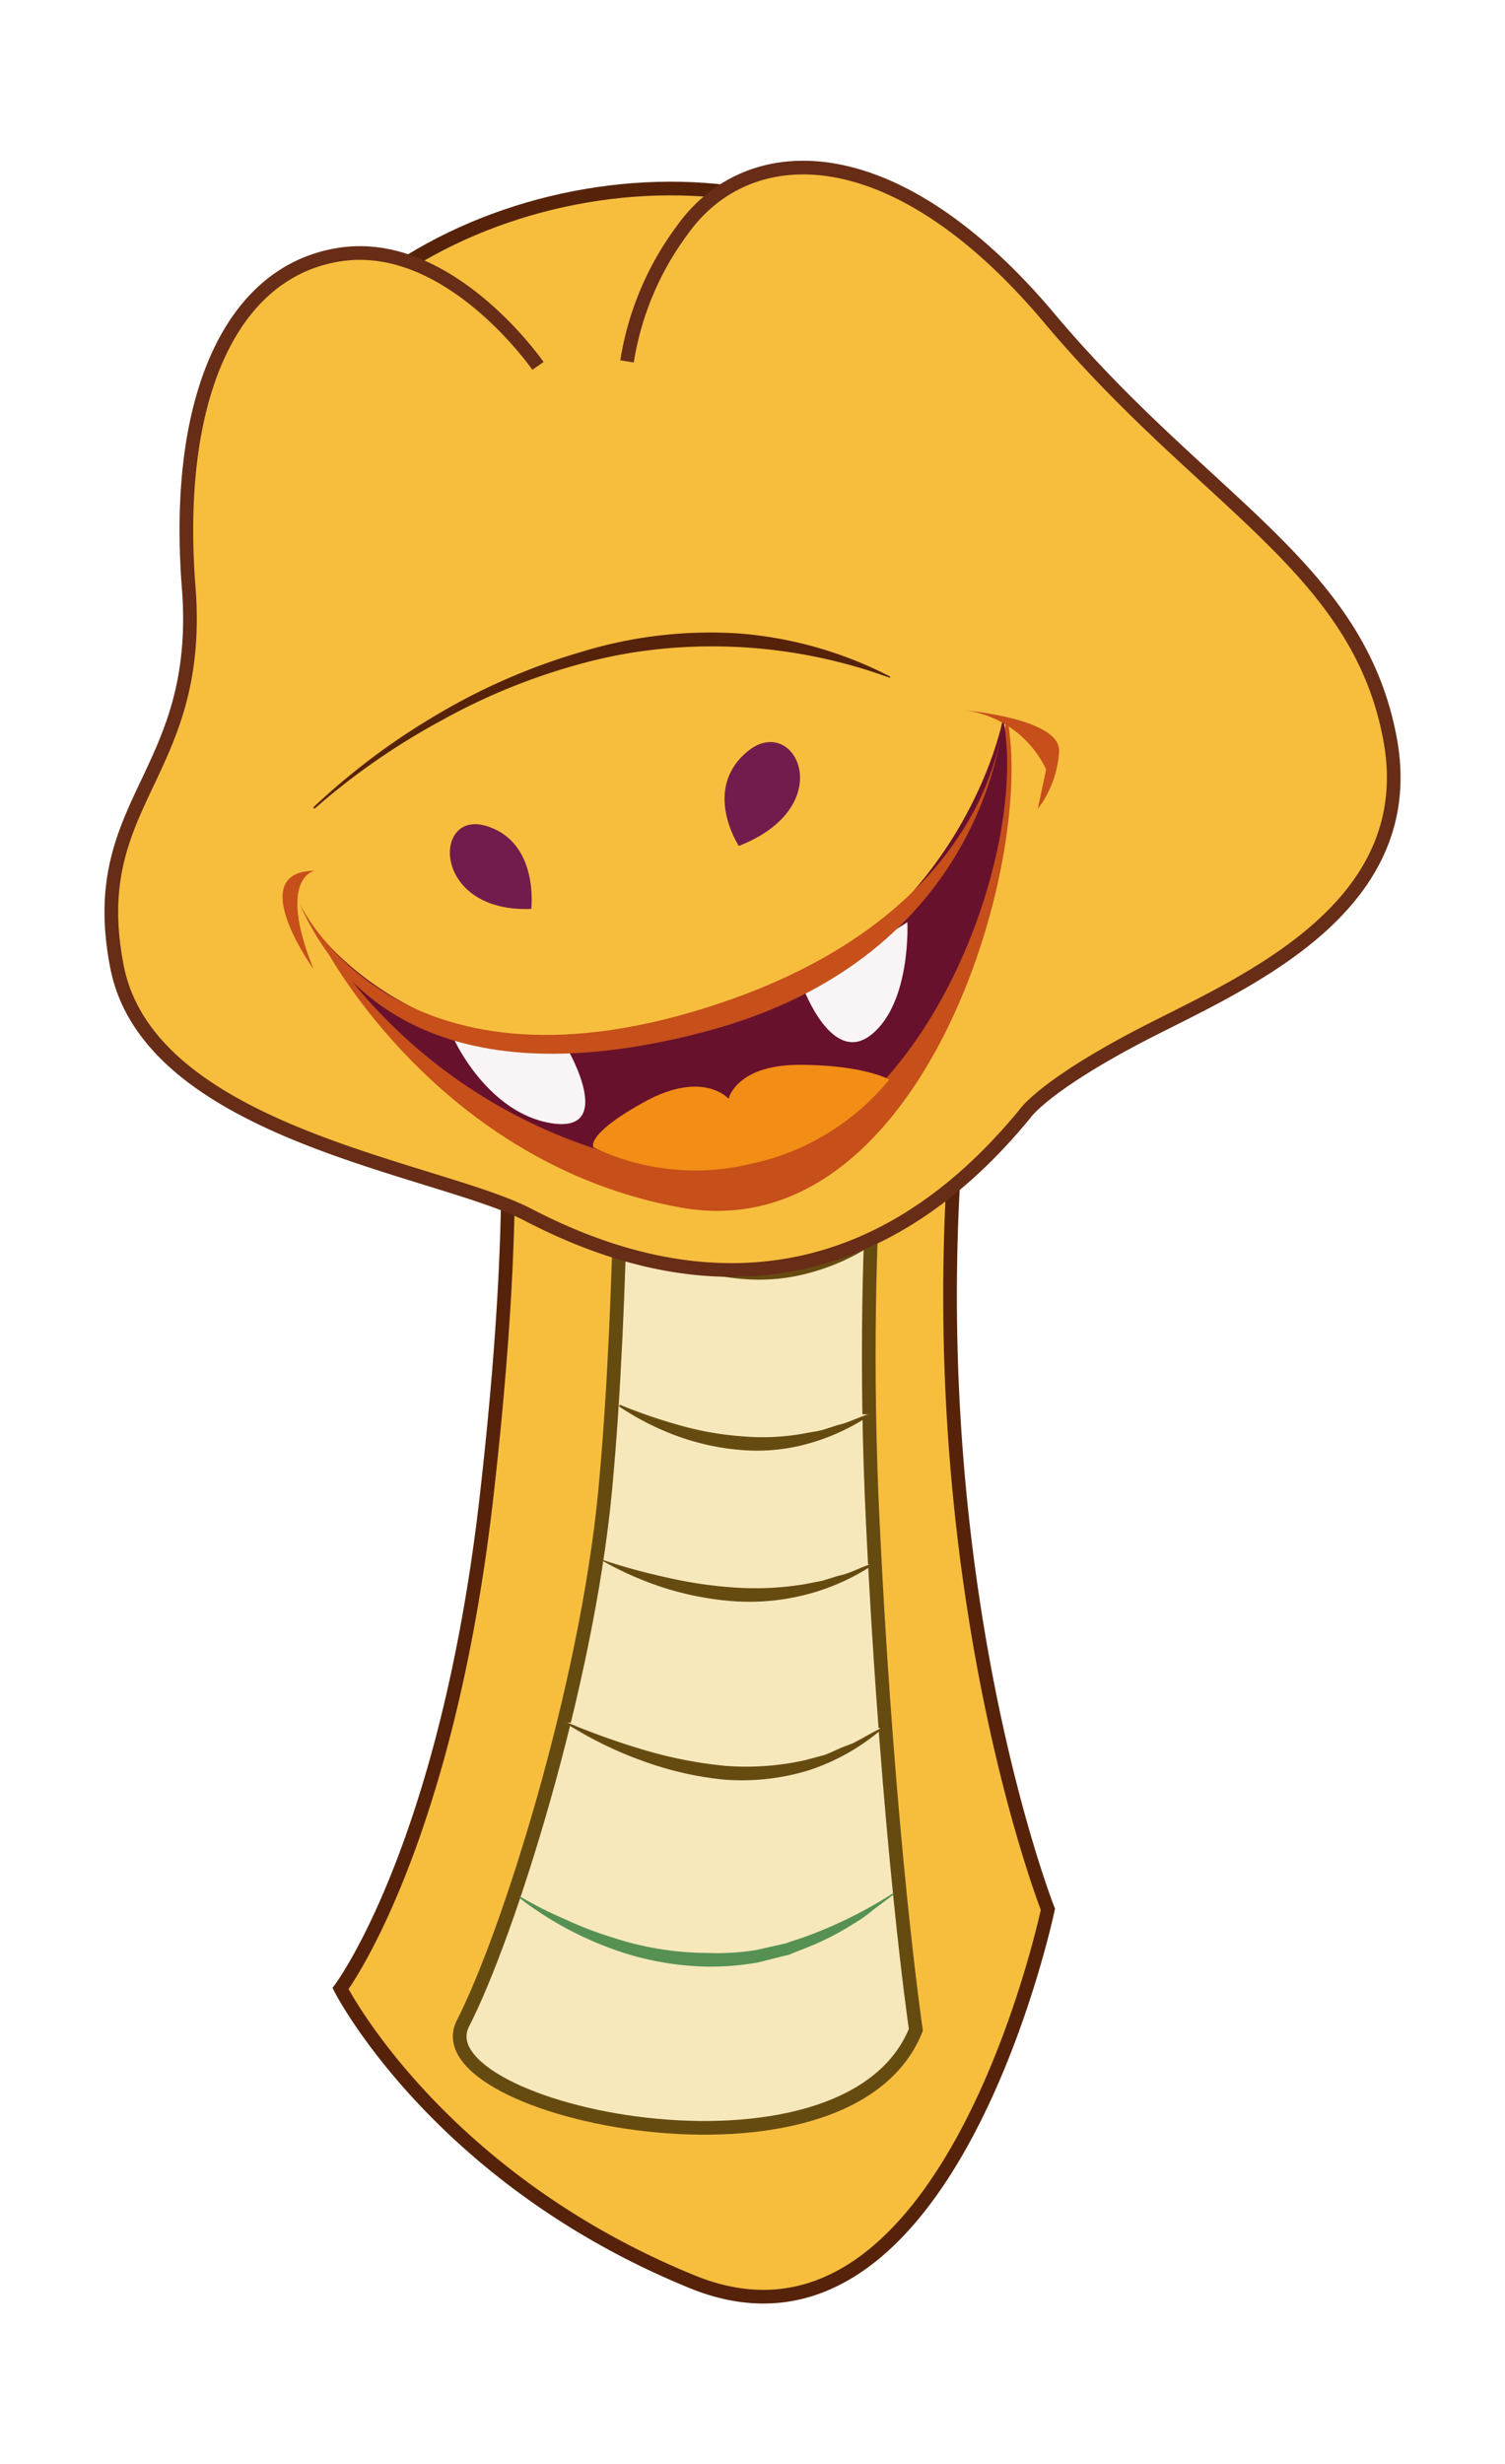 <svg id="Layer_1" data-name="Layer 1" xmlns="http://www.w3.org/2000/svg" viewBox="0 0 110 180"><defs><style>.cls-1,.cls-12,.cls-6{fill:#f7be3e;}.cls-1{stroke:#56230a;}.cls-1,.cls-2,.cls-6{stroke-miterlimit:10;}.cls-2,.cls-3{fill:#f7e8bc;}.cls-2{stroke:#664b10;}.cls-4{fill:#664b10;}.cls-5{fill:#569153;}.cls-6{stroke:#682d16;}.cls-7{fill:#721c4d;}.cls-8{fill:#c64f1a;}.cls-9{fill:#68112c;}.cls-10{fill:#f9f4f5;}.cls-11{fill:#f28d16;}.cls-13{fill:#56230a;}</style></defs><path class="cls-1" d="M36.42,75.41s.06.23.15.74c.41,2.52,1.43,11.78-1,33.12-2.92,25.68-10.68,36-10.68,36s7,13.79,25.7,21.42,26-27.21,26-27.21-11.71-29.71-5.16-69c1.94-11.66-7.88,8.48-12.07,8.2A224.6,224.6,0,0,1,36.42,75.41Z"/><path class="cls-2" d="M45.47,75.55s.12,19-1.24,33.35-7.1,32.5-10.39,38.91,28,13.15,33.1.48c0,0-2-13.53-3.14-36.9s1.31-38.78,1.31-38.78Z"/><path class="cls-3" d="M45.41,90.22s9.25,6.79,18.3.68"/><path class="cls-4" d="M45.44,90.18A39.41,39.41,0,0,0,50,91.73a23.25,23.25,0,0,0,4.56.77,16.71,16.71,0,0,0,4.57-.26c.38-.08.77-.12,1.15-.23l1.12-.35c.79-.17,1.48-.58,2.29-.8l.06.08a15.69,15.69,0,0,1-4.41,2,13.88,13.88,0,0,1-4.84.51,17.68,17.68,0,0,1-4.77-1,19.3,19.3,0,0,1-4.34-2.21Z"/><path class="cls-5" d="M38,138.54a28.5,28.5,0,0,0,3.31,1.67,25.93,25.93,0,0,0,3.4,1.31,22.36,22.36,0,0,0,7,1.15,18.36,18.36,0,0,0,3.55-.21l1.73-.39.44-.1.42-.15.85-.28a32.27,32.27,0,0,0,6.57-3.23l.06.08-1.49,1.12a10.67,10.67,0,0,1-1.52,1.07A20,20,0,0,1,59,142.27l-.87.34-.43.18-.45.11-1.82.46a20.16,20.16,0,0,1-3.72.31,21.48,21.48,0,0,1-7.3-1.42,25.24,25.24,0,0,1-6.49-3.63Z"/><path class="cls-3" d="M41.35,125.84s13.24,8.95,23,.41"/><path class="cls-4" d="M41.38,125.8a53.64,53.64,0,0,0,5.76,2.06A31.23,31.23,0,0,0,53,129a19.67,19.67,0,0,0,5.83-.41l1.43-.38c.46-.17.9-.4,1.37-.59l.71-.27L63,127c.44-.25.89-.5,1.37-.74l.06.08a15.63,15.63,0,0,1-5.36,3,16.73,16.73,0,0,1-6.13.67,24.34,24.34,0,0,1-6-1.38,28,28,0,0,1-5.55-2.72Z"/><path class="cls-3" d="M44,114s10.72,6.41,19.77.3"/><path class="cls-4" d="M44,113.94c1.66.56,3.33,1,5,1.36a31.06,31.06,0,0,0,4.94.69,22,22,0,0,0,4.93-.27l1.23-.24,1.2-.37c.85-.16,1.57-.62,2.44-.87l.05.09A16,16,0,0,1,59,116.47a16.67,16.67,0,0,1-5.17.52,22.22,22.22,0,0,1-5.12-.94A23.73,23.73,0,0,1,44,114Z"/><path class="cls-3" d="M45.27,102.66s9.26,6.79,18.3.68"/><path class="cls-4" d="M45.3,102.62a39.41,39.41,0,0,0,4.55,1.55,22.65,22.65,0,0,0,4.56.77,16.78,16.78,0,0,0,4.58-.26c.37-.07.77-.12,1.14-.22l1.12-.36c.79-.17,1.48-.57,2.3-.8l.05.08a15.69,15.69,0,0,1-4.41,2.05,13.86,13.86,0,0,1-4.84.51,17.76,17.76,0,0,1-4.77-1,19.91,19.91,0,0,1-4.34-2.2Z"/><ellipse class="cls-1" cx="45.22" cy="33.36" rx="26.91" ry="19.17" transform="translate(-6.07 10.41) rotate(-12.31)"/><path class="cls-6" d="M39.32,26.73s-6.45-9.34-14.45-8.14S12.71,29.09,13.79,42.9,6.18,58.47,8.55,70.62s23.45,14.71,30,18.1,22.26,9.88,36.39-7.39c0,0,1.36-2,8.4-5.68S103.93,66.6,101.6,54,88.05,36.75,76.7,23.25,54.67,10,49.83,16.86a21.75,21.75,0,0,0-4,9.54"/><path class="cls-7" d="M54,61.8s-2.75-4.17.68-6.94S61.44,58.89,54,61.8Z"/><path class="cls-7" d="M38.83,66.4s.6-4.91-3.32-6.07S31.56,66.7,38.83,66.4Z"/><path class="cls-8" d="M23.83,69.35S32.08,85,49.71,88.21,75.77,62.93,73.6,52.38c0,0-2.45,18.62-21.78,24.08S23.83,69.35,23.83,69.35Z"/><path class="cls-9" d="M22.94,67.76a38.13,38.13,0,0,0,25.41,17.4C66,88.33,75.47,63,73.31,52.49c0,0-3.06,16.92-22.38,22.38S22.94,67.76,22.94,67.76Z"/><path class="cls-10" d="M33.22,76s2.45,5.34,7.11,6.06,1.23-5.27,1.23-5.27Z"/><path class="cls-10" d="M66.32,67.37s.29,5.82-2.6,8.19-5-3.36-5-3.36Z"/><path class="cls-8" d="M21.84,65.88s6.48,14.56,28.74,8.05S73.31,52.49,73.31,52.49s-1,17.44-21.86,22.9S24,70.91,21.84,65.88Z"/><path class="cls-11" d="M43.38,83.82s-.66-.9,3.68-3.3,6.19-.25,6.19-.25.56-2.5,5.25-2.48S65,78.87,65,78.87a17.93,17.93,0,0,1-10.22,6.18A17.25,17.25,0,0,1,43.38,83.82Z"/><path class="cls-8" d="M23,63.61s-2.79.47-.09,7.18C22.91,70.79,17.77,63.65,23,63.61Z"/><path class="cls-8" d="M70,51.84a7.65,7.65,0,0,1,6.46,4.37l-.61,2.89a7.74,7.74,0,0,0,1.56-4.2C77.55,52.39,70,51.84,70,51.84Z"/><path class="cls-12" d="M22.92,59s19.82-19.38,42.15-9.57"/><path class="cls-13" d="M22.88,59a50.53,50.53,0,0,1,9.17-6.86A45.71,45.71,0,0,1,42.6,47.59a32.1,32.1,0,0,1,11.45-1.31,28.93,28.93,0,0,1,11,3.14l0,.1A37.88,37.88,0,0,0,48.37,47.4a35.07,35.07,0,0,0-5.57,1,45.24,45.24,0,0,0-10.51,4.22A50.48,50.48,0,0,0,23,59.07Z"/></svg>